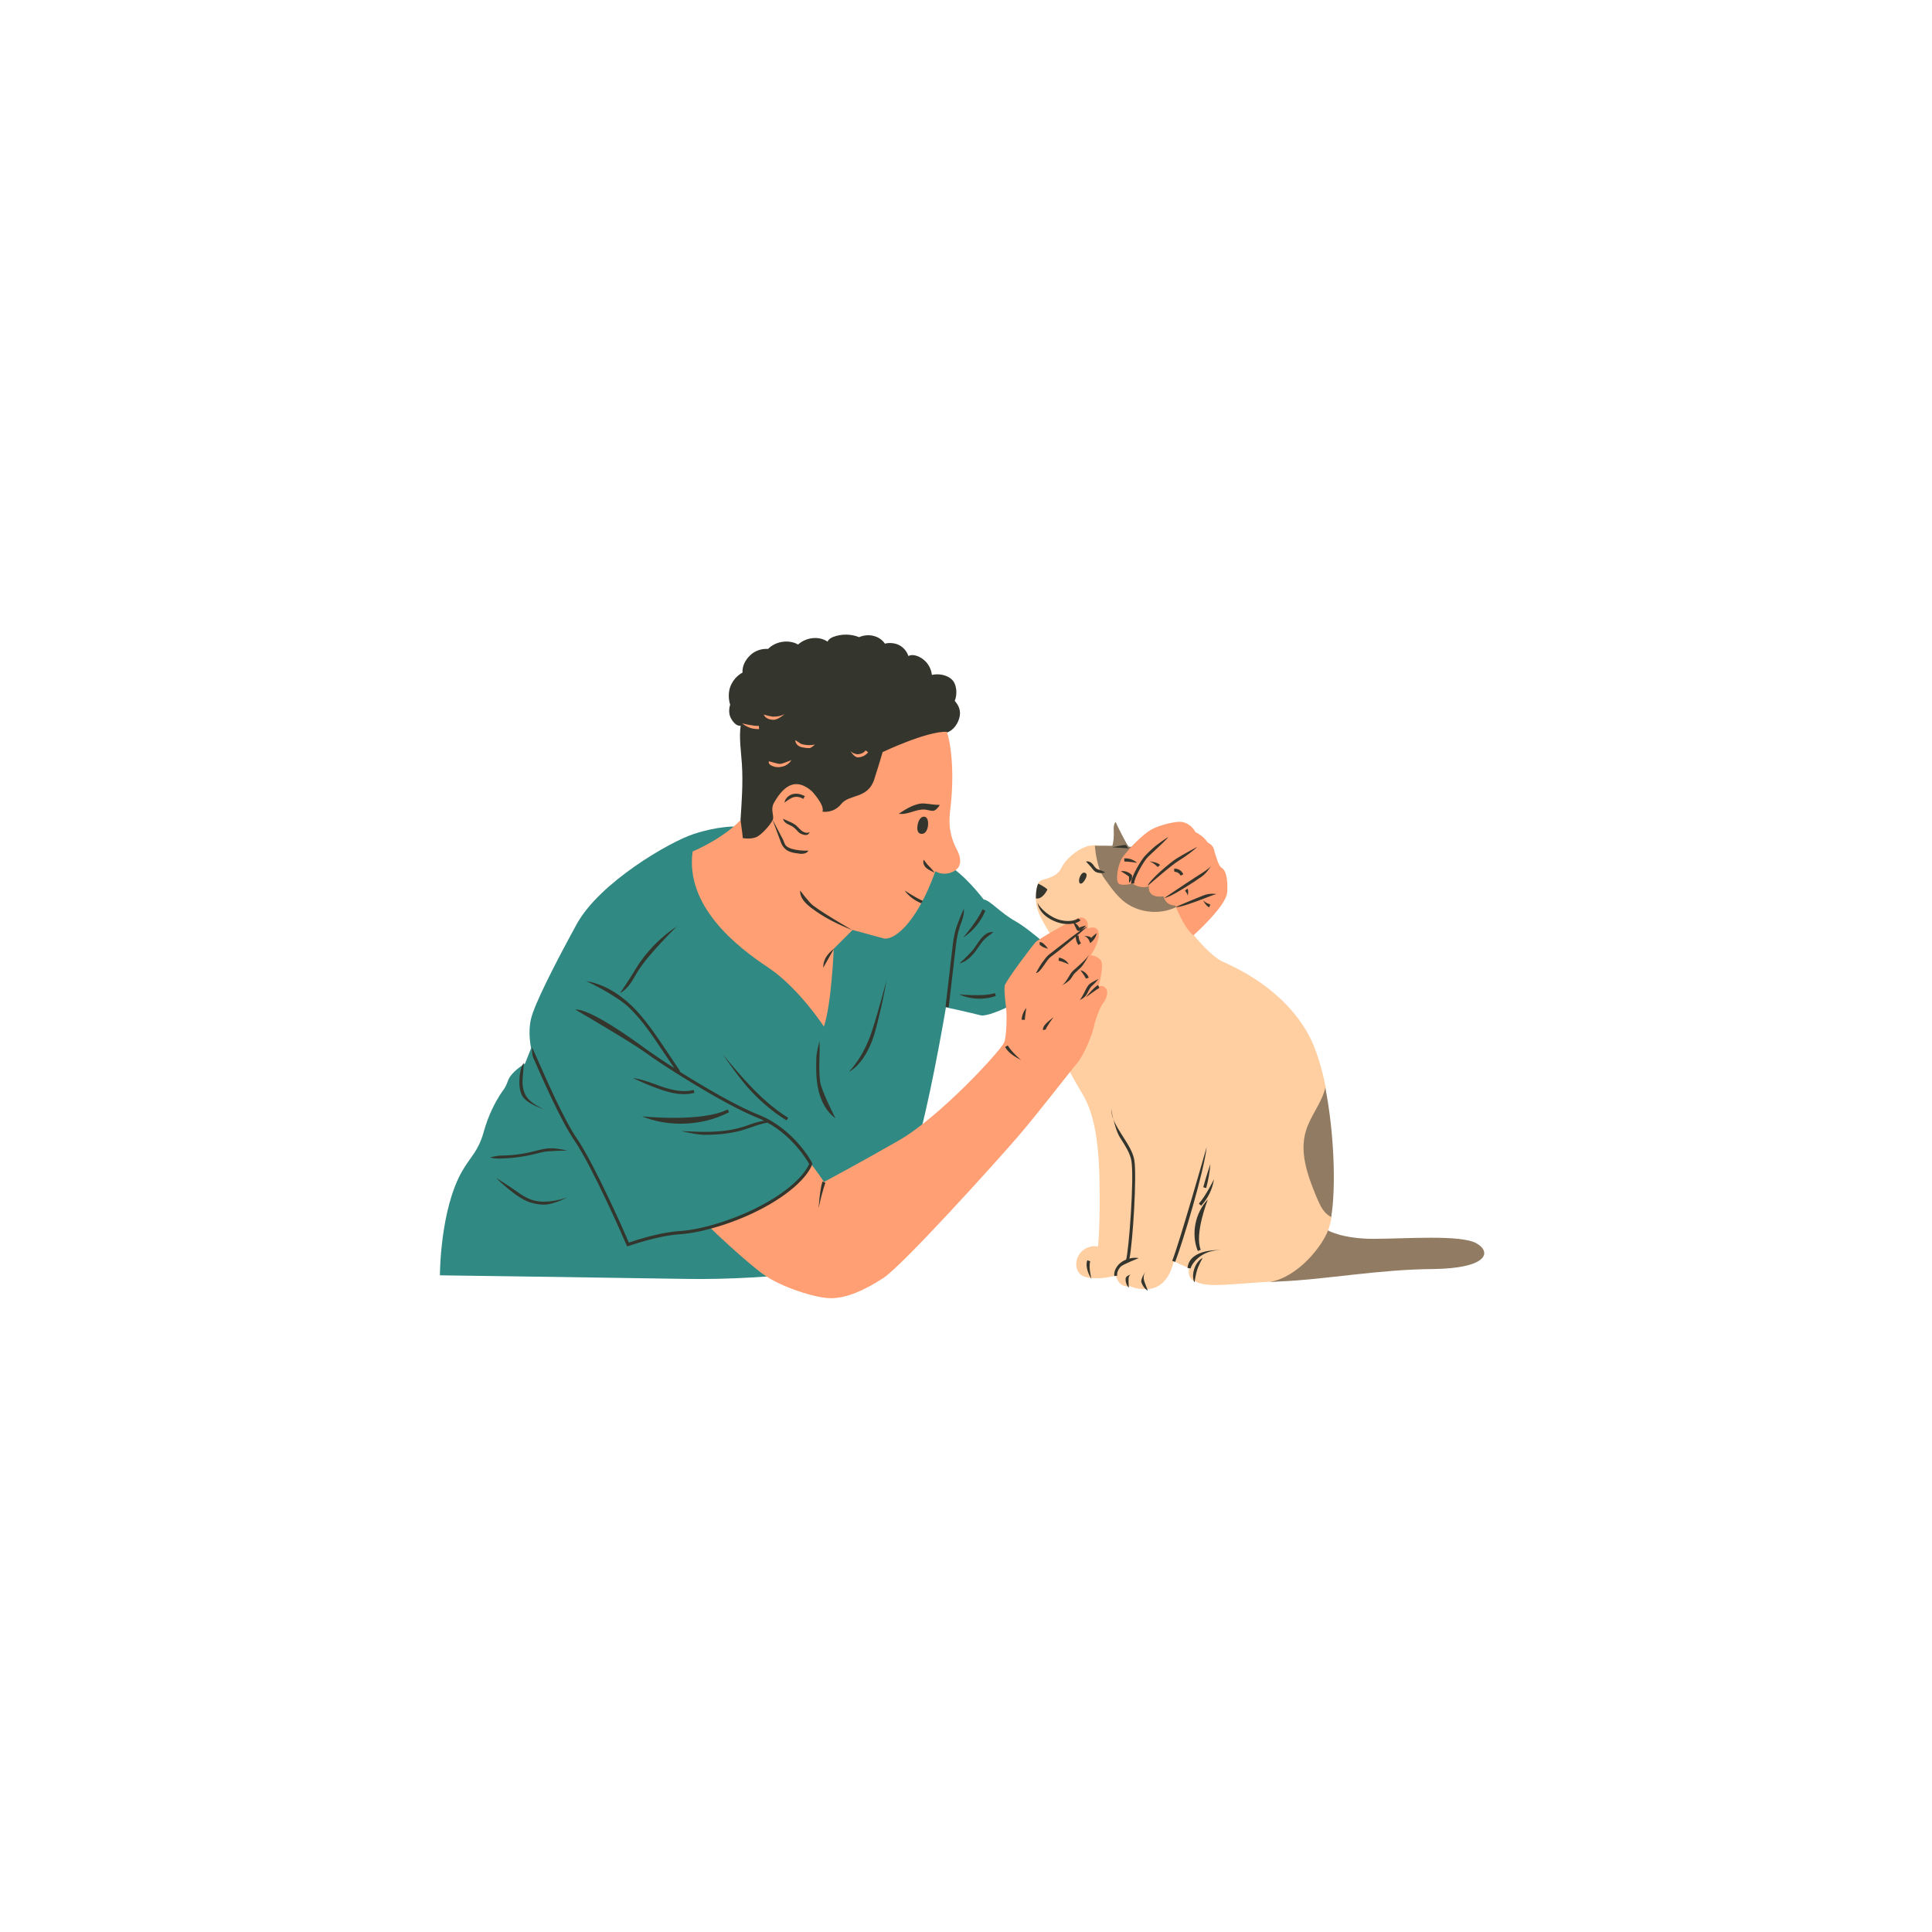 <svg xmlns="http://www.w3.org/2000/svg" xmlns:xlink="http://www.w3.org/1999/xlink" width="500" zoomAndPan="magnify" viewBox="0 0 375 375" height="500" preserveAspectRatio="xMidYMid meet" version="1.0"><defs><clipPath id="a894448a24"><path d="M 85.109 157 L 207 157 L 207 249 L 85.109 249 Z M 85.109 157 " clip-rule="nonzero"/></clipPath><clipPath id="de6f4a7a50"><path d="M 134 138 L 239 138 L 239 251.898 L 134 251.898 Z M 134 138 " clip-rule="nonzero"/></clipPath></defs><g clip-path="url(#a894448a24)"><path fill="#308982" d="M 149.375 157.988 C 149.375 157.988 162.035 166.047 169.645 165.438 C 177.297 164.828 180.148 165.965 183.648 167.715 C 187.109 169.508 190.934 174.598 190.934 174.598 C 192.113 174.676 194.07 177.121 197.121 178.828 C 200.176 180.539 206.035 185.992 206.035 185.992 C 206.035 185.992 205.875 186.891 204 189.699 C 202.129 192.508 192.359 197.594 190.324 197.066 C 188.289 196.535 183.605 195.52 183.605 195.52 C 183.605 195.52 181.246 209.602 178.762 219.371 C 176.32 229.141 168.219 245.586 168.219 245.586 C 168.219 245.586 150.637 248.559 132.93 248.23 C 115.223 247.945 85.387 247.539 85.387 247.539 C 85.387 247.539 85.387 234.676 89.781 227.188 C 91.367 224.461 92.832 223.441 93.852 219.82 C 94.871 216.156 96.211 213.875 96.984 212.613 C 97.758 211.352 98.004 211.434 98.613 209.723 C 99.227 208.016 101.91 206.426 101.91 206.426 L 103.09 203.457 C 103.09 203.457 102.398 200.484 103.09 197.676 C 103.785 194.867 107.488 187.5 111.926 179.398 C 116.363 171.297 129.918 163.441 134.598 161.895 C 139.277 160.348 142.535 160.43 142.535 160.43 Z M 149.375 157.988 " fill-opacity="1" fill-rule="nonzero"/></g><path fill="#34352c" d="M 150.512 169.957 C 150.352 170.363 149.781 170.445 149.332 170.402 C 147.867 170.32 146.32 170.078 145.141 169.141 C 143.633 167.922 143.105 165.887 142.738 163.973 C 142.574 163.156 142.414 162.344 142.496 161.57 C 142.574 160.797 143.023 159.82 143.715 159.414 C 143.961 155.707 144.246 151.965 144 148.258 C 143.84 145.777 143.43 143.293 143.758 140.852 C 142.941 141.016 142.168 140.035 141.801 139.262 C 141.438 138.488 141.477 137.594 141.723 136.781 C 141.355 135.641 141.355 134.258 141.801 133.156 C 142.25 132.059 143.105 131.082 144.121 130.551 C 144.043 129.289 144.652 128.109 145.59 127.215 C 146.484 126.32 147.785 125.871 149.09 125.953 C 150.555 124.445 153.117 124.082 154.91 125.098 C 156.457 123.715 158.898 123.387 160.609 124.527 C 160.852 124.082 161.219 123.836 161.707 123.633 C 163.297 123.023 165.168 123.023 166.754 123.672 C 168.504 122.898 170.703 123.348 171.762 124.934 C 172.656 124.691 173.715 124.812 174.531 125.219 C 175.344 125.629 176.035 126.441 176.32 127.336 C 177.297 126.809 178.723 127.5 179.535 128.273 C 180.27 128.965 180.758 129.941 180.879 131 C 182.141 130.715 183.688 130.961 184.664 131.812 C 185.684 132.668 185.887 134.664 185.316 136.047 C 185.926 136.738 186.496 137.676 186.293 138.938 C 186.051 140.363 185.113 141.746 183.77 142.195 " fill-opacity="1" fill-rule="nonzero"/><path fill="#ffcea1" d="M 248.531 248.68 C 239.781 249.047 234.531 250.105 232.129 248.762 C 232.129 248.762 230.418 248.559 230.785 246.156 C 230.785 246.156 228.586 245.18 227.812 244.812 C 227.812 244.812 226.957 249.902 222.93 250.188 C 221.34 250.309 220.16 250.023 219.348 249.656 C 219.348 249.656 217.27 250.188 216.578 247.582 C 216.578 247.582 213.527 248.559 210.719 247.867 C 207.949 247.172 208.398 242.816 211.57 242.004 C 212.711 241.719 213.117 242.004 213.117 242.004 C 213.117 242.004 213.605 237.609 213.402 228.652 C 213.199 219.699 211.855 215.301 210.148 212.41 C 208.438 209.52 205.141 204.27 204.691 199.059 C 204.203 193.891 207.094 188.027 205.383 184.203 C 203.676 180.375 201.07 177.77 201.07 174.516 C 201.07 172.031 201.438 171.34 201.926 170.973 C 202.414 170.605 205.102 170.402 205.953 168.57 C 206.809 166.738 208.926 165.031 210.758 164.34 C 211.164 164.176 211.816 164.094 212.551 164.055 C 215.316 163.891 226.797 172.398 228.344 175.98 C 228.547 176.426 228.707 176.836 228.871 177.199 C 230.418 180.578 235.102 185.668 237.215 186.605 C 239.332 187.582 248.941 191.609 254.027 200.891 C 255.41 203.457 256.512 207.039 257.324 211.027 C 257.203 218.926 255.574 225.438 258.465 236.141 C 258.301 237.199 258.059 238.098 257.812 238.707 C 260.297 246.562 248.531 248.68 248.531 248.68 Z M 248.531 248.68 " fill-opacity="1" fill-rule="nonzero"/><path fill="#917b62" d="M 224.637 167.105 C 224.637 167.105 226.754 172.52 228.301 176.062 C 224.965 177.688 220.691 177.16 217.883 174.758 C 216.906 173.902 216.09 172.887 215.316 171.828 C 214.789 171.094 214.219 170.402 213.812 169.59 C 213.363 168.734 213.117 167.797 212.914 166.863 C 212.711 165.965 212.59 165.07 212.508 164.176 C 213.527 164.133 214.746 164.133 215.887 164.176 C 216.09 163.688 216.254 162.426 216.172 161.164 C 216.09 159.902 216.539 159.535 216.539 159.535 C 216.781 160.145 218.734 164.055 219.102 164.34 C 219.43 164.379 219.633 164.379 219.633 164.379 C 219.633 164.379 222.238 161.895 223.09 161.977 C 223.945 162.059 224.719 165.355 224.637 167.105 Z M 257.285 235.41 C 257.609 235.734 257.977 236.02 258.383 236.223 C 259.32 230.648 258.992 219.941 257.242 211.109 C 256.594 214.039 254.312 216.605 253.457 219.574 C 252.195 223.809 253.863 228.285 255.535 232.355 C 256.023 233.457 256.469 234.555 257.285 235.41 Z M 286.551 241.312 C 283.5 239.602 272.629 240.457 266.605 240.457 C 260.539 240.457 257.773 238.828 257.773 238.828 C 256.715 241.68 252.113 247.867 246.414 248.844 C 247.109 248.801 247.801 248.762 248.574 248.719 C 257.324 248.355 267.5 246.398 278.125 246.32 C 288.75 246.195 289.605 243.023 286.551 241.312 Z M 286.551 241.312 " fill-opacity="1" fill-rule="nonzero"/><g clip-path="url(#de6f4a7a50)"><path fill="#ff9f73" d="M 185.848 168.57 C 184.789 169.672 182.832 169.914 181.57 169.102 C 177.746 179.684 173.27 182.656 171.438 182.125 C 169.523 181.598 165.492 180.5 165.492 180.5 L 161.828 184.16 C 161.828 184.16 161.422 194.746 159.918 199.262 C 159.918 199.262 155.031 191.734 149.09 187.785 C 143.145 183.836 132.969 175.98 134.434 165.273 C 134.434 165.273 140.094 162.953 143.758 159.168 C 143.633 158.68 144.164 161.977 144.164 162.668 C 144.164 162.668 146.035 163.035 147.137 162.301 C 148.234 161.609 149.984 159.574 150.066 158.844 C 150.148 158.07 149.535 156.93 150.27 155.75 C 152.305 152.207 154.625 150.988 157.598 153.59 C 157.598 153.59 160.16 156.32 159.633 157.539 C 159.633 157.539 161.789 157.945 163.297 156.035 C 164.801 154.121 168.465 155.098 169.688 151.273 C 170.906 147.484 171.312 145.98 171.312 145.98 C 171.312 145.98 179.863 141.91 183.77 142.031 C 184.625 144.434 185.316 150.254 184.422 157.336 C 184.301 158.68 183.852 161.488 185.848 165.152 C 186.621 166.699 186.457 167.922 185.848 168.57 Z M 146.809 234.801 C 142.82 236.469 137.855 238.176 137.773 238.176 C 137.652 238.219 144.977 245.098 148.316 247.457 C 151.652 249.82 158.574 252.098 161.504 251.977 C 164.434 251.895 167.57 250.551 171.395 248.109 C 175.223 245.625 193.418 225.438 197.488 220.715 C 201.559 215.992 207.625 208.055 209.047 206.387 C 210.473 204.719 212.102 200.484 212.266 199.508 C 212.426 198.531 213.402 195.559 214.137 194.664 C 214.867 193.77 215.195 192.383 214.586 191.773 C 214.016 191.121 213.242 191.449 213.242 191.449 C 213.242 191.449 214.422 187.215 213.605 186.32 C 212.793 185.422 211.695 185.422 211.695 185.422 C 213.117 183.387 213.77 180.988 212.832 180.254 C 212.266 179.766 211.043 180.215 211.043 180.215 C 211.449 178.953 210.594 177.77 209.332 178.18 C 208.031 178.586 201.68 182.207 201.027 182.859 C 200.379 183.512 195.168 190.473 195.004 191.324 C 194.883 192.18 195.086 194.094 195.289 195.68 C 195.492 197.27 195.332 201.543 194.883 202.398 C 193.863 204.352 182.266 216.891 174.449 221.367 C 166.633 225.844 159.918 229.426 159.918 229.426 C 159.551 228.691 157.434 225.926 157.434 225.926 C 156.008 228.938 150.797 233.129 146.809 234.801 Z M 229.402 159.535 C 228.383 159.371 225.371 160.023 223.578 160.961 C 221.789 161.895 218.574 165.273 217.758 166.617 C 216.945 167.961 216.457 170.973 217.148 171.504 C 217.84 172.031 219.793 171.504 219.793 171.504 C 219.793 171.504 221.262 172.602 223.012 172.031 C 223.012 172.031 222.523 174.391 225.859 173.984 C 225.859 173.984 226.105 175.695 228.141 175.777 C 228.141 175.777 229.766 180.09 231.641 181.555 C 231.641 181.555 238.031 175.859 238.191 173.211 C 238.398 170.566 237.867 168.855 237.176 168.488 C 236.484 168.125 236.035 166.129 235.832 165.641 C 235.629 165.152 235.75 164.176 234.406 163.523 C 234.406 163.523 233.676 162.301 232.008 161.488 C 232.047 161.488 231.191 159.82 229.402 159.535 Z M 147.34 141.504 L 147.297 140.891 C 146.281 140.973 144.043 140.402 144.043 140.402 C 144.855 141.094 145.914 141.504 146.973 141.504 C 147.094 141.543 147.215 141.543 147.34 141.504 Z M 150.188 139.711 C 151.004 139.711 152.305 138.613 152.305 138.613 C 151.652 138.938 150.922 139.102 150.148 139.102 C 149.617 139.102 148.234 138.695 148.234 138.695 C 148.52 139.344 149.211 139.711 150.188 139.711 Z M 158.168 144.516 C 157.434 144.676 156.699 144.676 155.969 144.516 C 155.723 144.473 155.438 144.391 155.234 144.23 C 155.074 144.105 154.379 143.66 154.379 143.66 C 154.34 144.027 154.543 144.434 154.91 144.719 C 155.234 144.961 155.602 145.043 155.887 145.086 C 156.293 145.164 156.66 145.207 157.066 145.207 C 157.434 145.246 158.168 144.516 158.168 144.516 Z M 166.633 146.996 C 167.367 146.957 168.059 146.59 168.504 146.02 L 168.016 145.652 C 167.691 146.102 167.164 146.348 166.594 146.387 C 166.062 146.426 165.492 146.184 165.086 145.816 C 165.086 145.816 165.82 146.996 166.469 146.996 C 166.512 146.996 166.594 146.996 166.633 146.996 Z M 151.734 148.828 C 152.551 148.668 153.242 148.18 153.605 147.527 C 153.605 147.527 152.266 148.098 151.613 148.258 C 150.961 148.383 149.25 147.648 149.211 147.812 C 149.172 148.055 149.293 148.301 149.457 148.422 C 149.902 148.746 150.473 148.91 151.043 148.91 C 151.285 148.91 151.492 148.871 151.734 148.828 Z M 151.734 148.828 " fill-opacity="1" fill-rule="nonzero"/></g><path fill="#34352c" d="M 151.492 163.281 L 149.902 159.004 L 152.02 163.035 C 152.184 163.441 152.305 163.93 152.629 164.215 C 153.77 165.234 156.906 165.113 156.906 165.113 C 156.621 165.641 156.008 165.723 155.562 165.723 C 155.359 165.723 155.195 165.723 155.113 165.68 C 154.016 165.559 152.914 165.395 152.223 164.582 C 151.855 164.215 151.652 163.727 151.492 163.281 Z M 152.793 159.902 C 152.957 159.984 153.117 160.062 153.281 160.145 C 153.445 160.227 153.605 160.309 153.77 160.391 C 154.098 160.594 154.34 160.836 154.625 161.121 C 154.828 161.324 155.031 161.609 155.277 161.734 C 156.945 162.629 157.148 161.488 157.148 161.488 C 156.781 161.812 156.09 161.609 155.641 161.285 C 155.438 161.121 155.234 160.918 155.031 160.715 C 154.746 160.43 154.461 160.105 154.055 159.902 C 153.891 159.777 153.688 159.699 153.527 159.617 C 153.363 159.535 153.242 159.492 153.078 159.414 C 152.914 159.332 151.98 158.926 151.98 158.926 C 152.102 159.414 152.469 159.738 152.793 159.902 Z M 155.926 155.059 L 156.211 154.527 C 155.438 154.121 154.664 153.957 153.934 154.121 C 153.078 154.324 152.387 154.977 152.266 155.789 C 152.266 155.789 153.445 154.855 154.055 154.73 C 154.664 154.57 155.316 154.691 155.926 155.059 Z M 174.449 157.945 C 176.156 158.23 177.785 157.012 179.496 157.133 C 180.023 157.172 180.512 157.379 181.043 157.379 C 181.57 157.418 182.141 156.684 182.426 156.238 C 181.285 156.238 180.473 156.035 179.332 155.953 C 177.664 155.871 175.793 157.051 174.449 157.945 Z M 179.293 161.773 C 179.578 161.652 179.781 161.367 179.902 161.082 C 180.23 160.473 180.391 158.516 179.332 158.516 C 178.316 158.516 177.949 160.309 178.07 161.039 C 178.113 161.285 178.195 161.531 178.398 161.691 C 178.641 161.895 179.008 161.895 179.293 161.773 Z M 180.27 168.082 C 179.984 167.84 179.293 166.863 179.293 166.863 C 179.047 167.512 179.414 168.164 179.863 168.531 C 180.27 168.855 181.082 169.223 181.41 169.387 C 181.449 169.387 180.555 168.328 180.27 168.082 Z M 178.844 175.328 L 179.09 174.84 C 177.949 174.391 175.59 172.844 175.59 172.844 C 176.363 173.945 177.582 174.84 178.844 175.328 Z M 157.473 176.223 C 159.918 178.098 162.602 179.398 165.453 180.539 C 165.453 180.539 160.242 177.566 157.84 175.777 C 156.984 175.125 155.316 172.844 155.316 172.844 C 155.195 174.312 156.496 175.492 157.473 176.223 Z M 161.91 184.082 C 160.812 185.059 159.793 185.953 159.793 187.824 Z M 212.793 168.57 C 212.629 168.449 212.508 168.246 212.344 168.082 C 212.266 167.961 212.184 167.84 212.102 167.758 C 211.734 167.309 211.246 167.105 210.797 167.227 C 210.797 167.227 211.449 167.961 211.652 168.164 C 211.734 168.246 211.816 168.367 211.898 168.449 C 212.059 168.652 212.223 168.898 212.426 169.059 C 212.672 169.262 212.957 169.387 213.32 169.426 C 213.484 169.469 213.605 169.469 213.77 169.469 C 214.055 169.469 214.301 169.426 214.504 169.305 C 214.504 169.305 213.648 168.898 213.445 168.855 C 213.16 168.773 212.957 168.695 212.793 168.57 Z M 209.699 171.504 C 209.902 171.543 210.066 171.422 210.23 171.258 C 210.555 170.934 211.41 169.59 210.512 169.387 C 209.863 169.223 209.332 170.605 209.457 171.094 C 209.457 171.258 209.535 171.461 209.699 171.504 Z M 203.309 172.641 C 202.656 172.031 201.52 171.504 201.52 171.504 C 200.988 172.641 201.07 174.391 201.07 174.391 C 202.414 174.637 203.309 172.641 203.309 172.641 Z M 227.527 244.73 L 228.098 244.934 C 229.48 241.434 233.758 227.227 234.203 222.668 C 234.203 222.668 228.914 241.27 227.527 244.73 Z M 219.223 244.285 C 219.875 241.191 220.691 228.082 220.16 225.109 C 219.875 223.566 218.898 222.059 217.961 220.594 C 217.27 219.492 216.539 218.395 216.133 217.297 C 216.414 218.516 216.863 220.023 217.473 220.918 C 218.41 222.383 219.305 223.77 219.59 225.234 C 220.203 228.613 219.062 243.145 218.574 244.488 C 218.043 244.691 217.555 245.016 217.148 245.422 C 216.496 246.117 216.172 246.969 216.293 247.703 L 216.863 247.582 C 216.742 247.051 217.027 246.398 217.555 245.832 C 217.961 245.422 221.016 244.203 221.016 244.203 C 220.406 244.078 219.793 244.121 219.223 244.285 Z M 216.09 217.297 C 215.805 216.156 215.684 215.262 215.684 215.262 C 215.684 215.91 215.848 216.605 216.09 217.297 Z M 236.852 242.656 C 236.852 242.656 230.867 242.289 230.5 246.117 L 231.109 246.195 C 231.191 245.504 232.984 242.656 236.852 242.656 Z M 231.762 246.441 C 231.477 247.379 231.516 248.312 231.844 248.926 C 231.844 248.926 232.086 247.379 232.332 246.605 C 232.574 245.707 233.43 244.16 233.43 244.16 C 232.656 244.57 232.047 245.422 231.762 246.441 Z M 218.492 248.109 C 218.41 248.801 218.695 249.535 219.102 249.941 C 219.102 249.941 219.02 248.68 219.062 248.152 C 219.062 247.945 219.145 247.582 219.469 247.379 C 219.508 247.418 218.574 247.582 218.492 248.109 Z M 222.359 246.766 C 222.359 246.766 221.34 248.273 221.543 248.883 C 221.828 249.738 222.398 250.348 222.805 250.512 C 222.805 250.512 222.316 249.332 222.113 248.719 C 221.953 248.23 221.871 247.539 222.359 246.766 Z M 211.613 244.812 L 211.043 244.609 C 210.555 246.035 211.492 247.664 211.855 248.273 C 211.855 248.273 211.246 245.953 211.613 244.812 Z M 232.496 242.816 L 233.062 242.574 C 231.801 239.48 234.449 232.805 234.449 232.805 C 231.965 235.41 231.152 239.52 232.496 242.816 Z M 232.699 233.617 L 233.145 234.027 C 234.449 232.641 235.344 230.809 235.629 228.898 C 235.629 228.938 233.918 232.316 232.699 233.617 Z M 234.121 230.605 C 234.531 229.059 234.816 227.512 234.938 225.926 C 234.938 225.926 233.918 228.938 233.555 230.445 Z M 209.332 183.43 L 209.82 183.062 C 209.496 182.656 209.332 182.125 209.375 181.598 L 209.047 181.598 C 210.105 180.66 211.004 179.93 211.004 179.93 C 210.797 179.969 210.391 180.172 209.82 180.578 C 210.188 180.293 210.512 180.008 210.797 179.645 C 210.797 179.645 209.781 179.848 209.496 180.09 C 209.496 180.09 209.496 180.051 209.496 180.051 C 209.293 179.684 209.008 179.398 208.684 179.195 C 209.172 179.031 209.578 178.828 209.738 178.586 L 209.25 178.258 C 209.008 178.586 207.258 179.156 205.18 178.383 C 203.023 177.566 201.395 175.652 201.395 175.125 C 201.395 175.125 201.395 177.527 204.938 178.91 C 205.75 179.234 206.605 179.359 207.297 179.359 C 207.703 179.359 208.07 179.316 208.398 179.234 C 208.559 179.562 208.805 180.09 208.926 180.336 C 208.965 180.457 209.09 180.621 209.293 180.703 C 209.332 180.703 209.375 180.703 209.414 180.703 C 209.535 180.703 209.66 180.66 209.738 180.621 C 208.723 181.312 207.176 182.492 205.102 184.121 C 204.406 184.648 203.879 185.098 203.633 185.262 C 203.188 185.586 202.699 186.277 202.25 186.891 C 201.844 187.457 201.07 188.883 201.07 188.883 C 201.641 188.801 202.129 188.07 202.738 187.215 C 203.145 186.605 203.594 185.992 203.961 185.707 C 204.203 185.547 204.773 185.098 205.465 184.57 C 206.281 183.918 207.625 182.777 208.805 181.801 C 208.805 182.371 208.965 182.941 209.332 183.43 Z M 218.531 164.012 C 217.961 163.973 215.887 164.461 215.887 164.461 C 215.926 164.461 218.492 164.621 219.062 164.664 Z M 123.445 189.129 C 123.566 188.926 123.688 188.719 123.812 188.516 C 125.805 185.262 131.383 179.805 131.383 179.805 C 128.125 181.965 125.316 184.855 123.281 188.23 C 123.16 188.438 123.039 188.641 122.914 188.844 C 122.141 190.145 120.352 192.75 120.352 192.75 C 121.816 191.977 122.629 190.551 123.445 189.129 Z M 128.777 211.027 C 128.246 210.863 127.719 210.66 127.188 210.457 C 125.805 209.969 124.34 209.441 122.832 209.234 C 122.832 209.234 125.602 210.539 126.984 211.027 C 127.516 211.23 128.043 211.395 128.574 211.598 C 129.715 211.965 131.18 212.371 132.766 212.371 C 133.418 212.371 134.109 212.289 134.801 212.125 L 134.637 211.555 C 132.562 212.125 130.324 211.516 128.777 211.027 Z M 124.625 216.684 C 127.027 217.664 129.59 218.109 132.156 218.109 C 135.371 218.109 138.629 217.379 141.52 215.871 L 141.234 215.344 C 136.184 217.906 124.625 216.684 124.625 216.684 Z M 152.672 217.457 L 152.996 216.969 C 147.949 213.836 144.082 209.195 140.336 204.719 C 140.336 204.719 143.84 209.848 146.035 212.043 C 147.988 214.082 150.188 215.953 152.672 217.457 Z M 159.062 205.246 C 159.102 204.188 159.102 203.09 159.062 202.031 C 159.062 202.031 158.492 204.188 158.453 205.246 C 158.41 206.793 158.371 208.422 158.574 209.969 C 158.613 210.254 158.656 210.539 158.695 210.824 C 159.184 213.59 160.363 215.75 162.156 217.051 C 162.156 217.051 159.387 211.637 159.184 209.93 C 158.98 208.34 159.02 206.754 159.062 205.246 Z M 164.801 208.016 C 164.801 208.016 168.18 206.551 169.973 199.832 C 170.824 196.656 171.52 193.441 172.086 190.266 C 172.086 190.266 170.418 196.578 169.402 199.629 C 168.344 203.09 166.754 205.898 164.801 208.016 Z M 186.457 179.398 C 186.824 178.422 187.188 177.445 187.066 176.387 C 187.066 176.387 186.254 178.258 185.926 179.195 C 185.848 179.441 185.723 179.727 185.641 179.969 C 185.152 181.395 184.992 182.859 184.828 184.285 L 183.527 195.438 L 184.137 195.52 L 185.438 184.363 C 185.602 182.941 185.766 181.516 186.211 180.172 C 186.254 179.887 186.375 179.645 186.457 179.398 Z M 191.262 176.754 L 190.691 176.508 C 189.875 178.543 186.945 182.004 186.945 182.004 C 188.859 180.742 190.406 178.871 191.262 176.754 Z M 190.363 182.25 C 190.078 182.613 189.793 183.023 189.551 183.387 C 189.223 183.875 188.898 184.363 188.492 184.773 C 187.719 185.668 186.211 187.012 186.211 187.012 C 187.148 186.766 188.086 186.156 188.941 185.137 C 189.348 184.691 189.672 184.16 189.996 183.715 C 190.242 183.348 190.527 182.941 190.812 182.613 C 191.262 182.043 192.805 180.945 192.805 180.945 C 192.035 180.781 191.18 181.23 190.363 182.25 Z M 186.172 192.996 C 187.395 193.566 188.777 193.848 190.121 193.848 C 191.18 193.848 192.277 193.688 193.297 193.32 L 193.09 192.75 C 190.934 193.523 186.172 192.996 186.172 192.996 Z M 105.574 215.301 C 104.148 214.648 102.602 213.797 101.91 212.371 C 101.504 211.516 101.34 210.496 101.465 209.074 C 101.547 208.301 101.668 206.266 101.668 206.266 C 101.098 207.121 100.934 208.219 100.852 209.031 C 100.773 210.008 100.73 211.434 101.34 212.656 C 102.156 214.242 105.574 215.301 105.574 215.301 Z M 106.309 222.914 C 105.535 222.996 104.801 223.156 104.07 223.359 C 103.906 223.402 103.742 223.441 103.582 223.484 C 101.465 224.012 99.305 224.297 97.109 224.297 C 96.539 224.297 95.074 224.664 95.074 224.664 C 95.645 224.828 96.254 224.867 96.824 224.867 C 96.945 224.867 97.027 224.867 97.109 224.867 C 99.305 224.828 101.547 224.543 103.703 224.012 C 103.863 223.973 104.027 223.93 104.191 223.891 C 104.883 223.727 105.617 223.523 106.309 223.484 C 107.57 223.359 110.133 223.32 110.133 223.32 C 108.953 223.074 107.609 222.793 106.309 222.914 Z M 102.969 232.805 C 101.992 232.438 101.137 231.867 100.406 231.34 C 99.102 230.402 96.293 228.613 96.293 228.613 C 97.434 229.793 98.734 230.852 100.039 231.828 C 100.812 232.355 101.707 232.969 102.766 233.332 C 103.703 233.66 104.68 233.82 105.656 233.82 C 107.367 233.82 110.094 232.438 110.094 232.438 C 108.18 233.051 105.41 233.699 102.969 232.805 Z M 158.898 234.516 C 159.227 232.844 159.672 231.176 160.203 229.547 L 159.633 229.344 C 159.102 231.012 158.898 234.516 158.898 234.516 Z M 195.617 202.926 L 195.086 203.211 C 195.777 204.473 197.164 205.207 198.219 205.777 C 198.219 205.816 196.227 204.066 195.617 202.926 Z M 211.41 185.262 C 210.922 186.074 209.902 186.969 209.09 187.703 C 208.559 188.152 208.152 188.516 207.949 188.801 C 207.828 188.965 207.664 189.211 207.5 189.492 C 207.094 190.188 206.484 191.164 205.914 191.367 C 205.914 191.367 207.5 190.633 207.988 189.777 C 208.152 189.535 208.273 189.289 208.398 189.129 C 208.559 188.926 208.965 188.559 209.457 188.109 C 210.352 187.418 211.41 185.262 211.41 185.262 Z M 211.855 191.449 C 212.547 190.879 213.199 190.023 213.242 190.023 C 213.242 190.023 212.141 190.473 211.492 191 C 211.125 191.285 210.797 191.938 210.473 192.629 C 210.148 193.238 209.738 194.055 209.496 194.133 C 209.496 194.133 210.555 193.77 211.004 192.871 C 211.285 192.301 211.613 191.652 211.855 191.449 Z M 210.797 193.566 C 210.797 193.566 212.914 191.977 213.402 191.734 L 213.117 191.203 C 212.469 191.527 211.004 193.199 210.797 193.566 Z M 210.758 189.941 L 211.328 189.777 C 211.082 189.047 210.434 188.477 209.699 188.312 C 209.699 188.312 210.594 189.453 210.758 189.941 Z M 205.547 185.871 L 205.465 186.48 C 206.078 186.562 207.461 187.172 207.461 187.172 C 207.055 186.48 206.32 185.992 205.547 185.871 Z M 203.43 184.16 C 203.188 183.797 202.902 183.469 202.574 183.184 C 202.371 183.023 202.086 182.816 201.762 182.859 L 201.844 183.469 C 201.926 183.469 202.047 183.512 202.211 183.672 C 202.496 183.918 203.43 184.16 203.43 184.16 Z M 211.449 182.656 L 211.613 183.062 L 211.938 182.777 C 212.426 182.328 212.754 181.762 212.875 181.109 C 212.875 181.109 212.059 181.719 211.816 182.043 C 211.531 181.637 210.473 181.68 210.473 181.68 C 210.922 181.84 211.285 182.207 211.449 182.656 Z M 198.914 197.961 C 198.953 197.27 199.199 195.641 199.199 195.641 C 198.668 196.293 198.344 197.105 198.301 197.922 Z M 202.656 199.141 C 202.574 199.305 202.371 199.629 202.453 199.957 L 203.023 199.793 C 202.984 199.711 203.105 199.508 203.145 199.426 C 203.555 198.734 204 198.082 204.488 197.43 C 204.488 197.473 203.062 198.449 202.656 199.141 Z M 219.551 171.543 L 220.16 171.461 C 220.039 170.605 221.953 167.188 222.805 166.332 C 223.09 166.047 223.578 165.602 224.109 165.113 C 225.207 164.094 226.43 162.953 226.754 162.465 C 226.754 162.465 224.68 163.77 223.703 164.703 C 223.133 165.234 222.684 165.641 222.398 165.965 C 221.586 166.699 219.387 170.402 219.551 171.543 Z M 222.766 171.949 C 222.766 171.949 227.445 167.84 228.789 167.066 C 230.051 166.293 231.926 164.906 232.371 164.379 C 232.371 164.379 229.809 165.762 228.465 166.578 C 227.242 167.309 223.051 170.852 222.766 171.949 Z M 235.102 168 Z M 235.02 168.082 C 235.02 168.043 235.059 168.043 235.059 168 C 235.059 168.043 235.059 168.043 235.02 168.082 Z M 232.574 170.605 L 232.941 170.363 C 234.121 169.629 234.855 168.41 235.059 168.082 C 234.734 168.57 233.43 169.387 232.656 169.875 L 232.289 170.117 C 232.129 170.199 231.883 170.363 231.598 170.566 C 230.176 171.461 225.98 174.312 225.98 174.312 C 226.957 174.188 229.402 172.684 231.926 171.055 C 232.168 170.852 232.414 170.73 232.574 170.605 Z M 228.141 176.062 C 228.18 176.062 228.262 176.062 228.344 176.062 C 229.238 176.062 231.273 175.328 233.836 174.352 C 234.855 173.945 235.832 173.578 236.117 173.539 C 236.117 173.539 234.938 173.293 233.633 173.781 C 231.762 174.516 228.141 176.062 228.141 176.062 Z M 233.512 174.758 C 233.512 174.758 234.121 175.938 234.734 176.102 L 234.895 175.531 C 234.367 175.41 233.918 175.125 233.512 174.758 Z M 225.168 167.879 C 224.68 167.352 223.133 167.188 223.133 167.188 C 223.742 167.43 224.273 167.84 224.719 168.285 Z M 218.207 166.617 L 218.246 167.227 C 218.98 167.188 220.691 167.473 220.691 167.473 C 220.039 166.863 219.102 166.535 218.207 166.617 Z M 227.895 168.613 L 227.934 169.223 C 228.426 169.184 228.953 169.508 229.156 169.957 L 229.688 169.711 C 229.402 169.02 228.668 168.531 227.895 168.613 Z M 230.461 172.48 L 230.012 172.887 C 230.254 173.172 230.461 173.496 230.539 173.824 C 230.539 173.824 230.785 172.805 230.461 172.48 Z M 219.715 169.957 L 219.715 169.875 L 219.633 169.793 C 219.102 169.262 218.289 168.977 217.555 169.102 C 217.555 169.102 218.734 169.793 219.145 170.16 C 219.145 170.484 219.145 171.379 219.145 171.379 C 219.59 170.934 219.793 170.445 219.715 169.957 Z M 147.297 216.398 C 142.984 214.691 136.672 210.988 131.871 207.973 L 131.992 207.895 L 128.941 203.332 C 127.066 200.566 125.152 197.715 122.711 195.316 C 119.945 192.629 116.891 190.961 113.797 190.43 C 113.797 190.43 119.617 193.117 122.266 195.723 C 124.664 198.082 126.578 200.891 128.41 203.66 L 130.895 207.324 C 128.453 205.777 126.539 204.434 125.602 203.781 C 122.344 201.379 114.449 195.762 111.68 195.965 C 111.68 195.965 122.711 202.398 125.234 204.27 C 127.961 206.305 140.133 214.203 147.055 216.969 C 147.5 217.133 147.91 217.336 148.316 217.539 C 147.34 217.703 146.648 217.867 145.668 218.23 C 145.059 218.438 144.449 218.68 143.797 218.844 C 140.051 219.941 136.062 219.738 132.195 219.535 C 132.195 219.535 135.207 220.266 136.754 220.266 C 139.156 220.266 141.598 220.062 143.961 219.414 C 144.613 219.207 145.223 219.004 145.832 218.801 C 146.852 218.438 147.91 218.07 148.969 217.906 C 153.891 220.594 156.621 225.152 157.066 225.926 C 156.824 226.496 155.52 229.223 150.23 232.559 C 144.121 236.387 136.43 238.668 131.953 238.949 C 128.004 239.195 123.242 240.781 122.059 241.191 C 121.004 238.668 115.223 225.762 112.086 221.164 C 109.402 217.297 105.82 208.992 104.07 205.043 C 103.742 204.312 103.5 203.742 103.297 203.332 C 103.297 203.332 103.172 204.598 103.5 205.289 C 105.25 209.277 108.871 217.582 111.598 221.527 C 114.855 226.293 120.922 240.008 121.613 241.68 L 121.734 241.922 L 122.02 241.84 C 122.059 241.84 127.598 239.848 131.992 239.562 C 136.512 239.277 144.367 236.957 150.512 233.09 C 156.66 229.223 157.598 226.129 157.637 226.008 L 157.68 225.883 L 157.637 225.762 C 157.68 225.68 154.098 219.086 147.297 216.398 Z M 147.297 216.398 " fill-opacity="1" fill-rule="nonzero"/></svg>